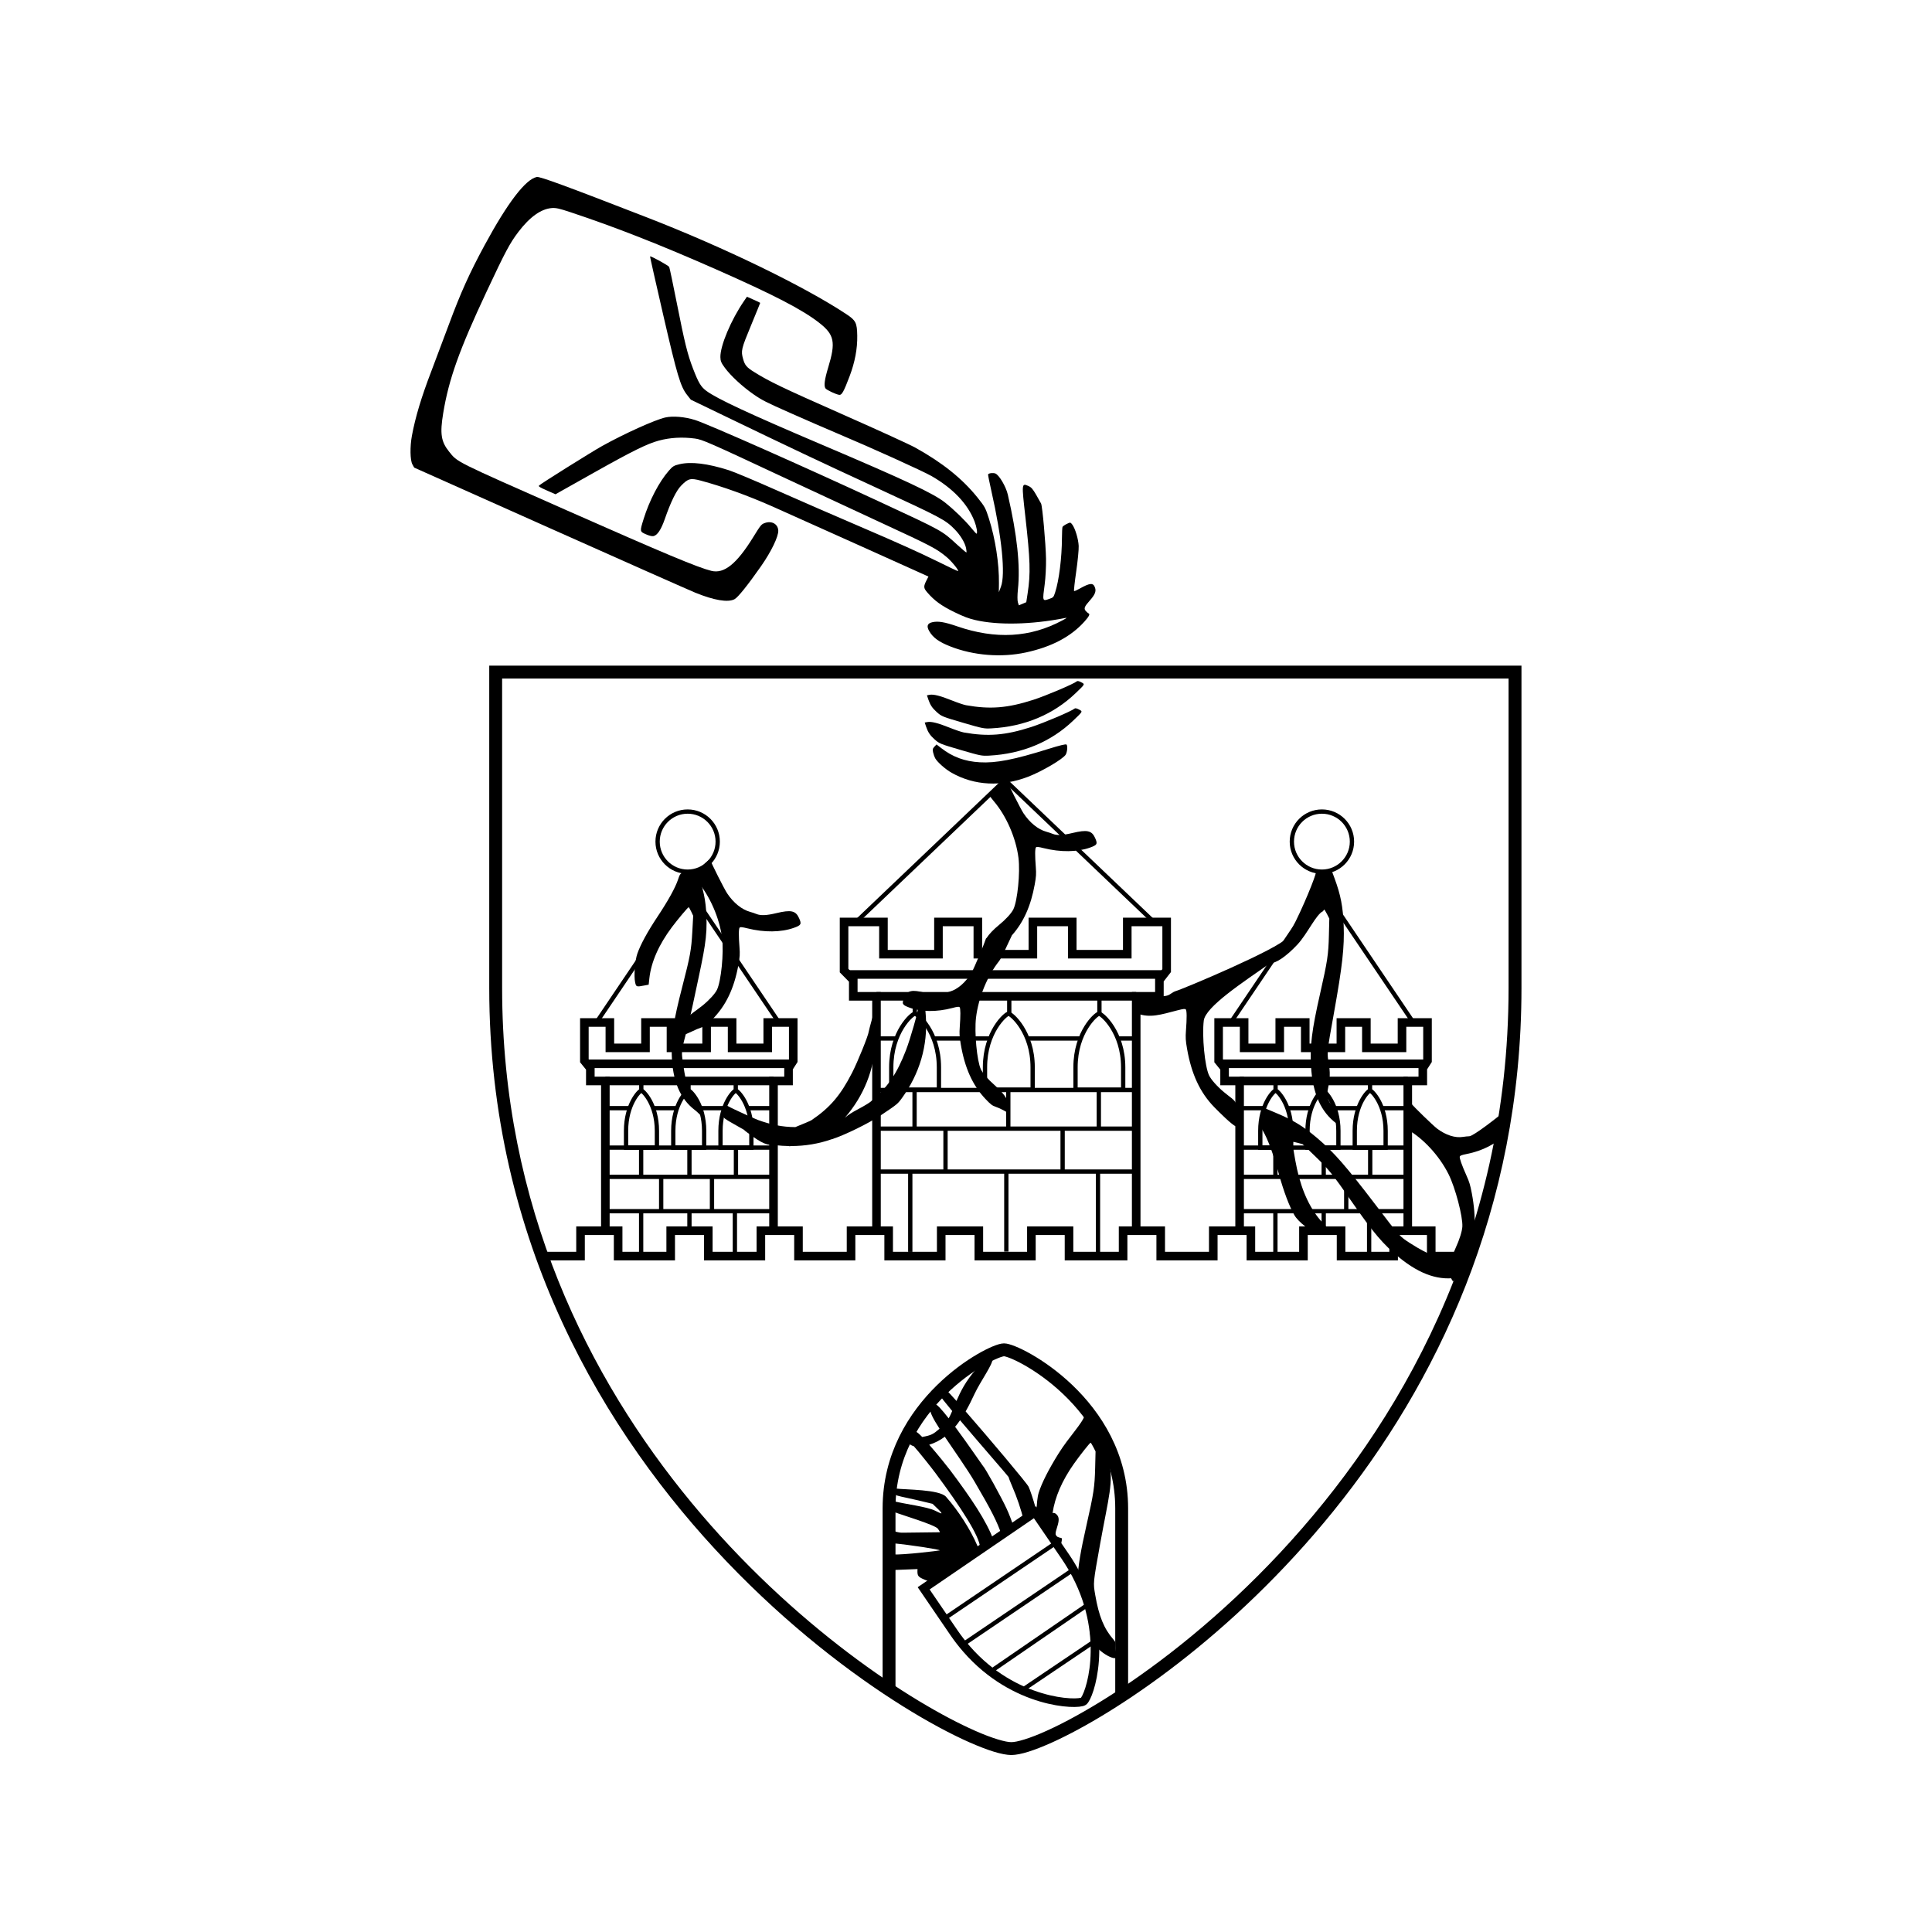 <?xml version="1.0" encoding="UTF-8" standalone="no"?>
<svg
   xmlns:dc="http://purl.org/dc/elements/1.1/"
   xmlns:cc="http://creativecommons.org/ns#"
   xmlns:rdf="http://www.w3.org/1999/02/22-rdf-syntax-ns#"
   xmlns:svg="http://www.w3.org/2000/svg"
   xmlns="http://www.w3.org/2000/svg"
   xmlns:sodipodi="http://sodipodi.sourceforge.net/DTD/sodipodi-0.dtd"
   xmlns:inkscape="http://www.inkscape.org/namespaces/inkscape"
   version="1.1"
   id="crest"
   x="0px"
   y="0px"
   width="450"
   height="450"
   viewBox="-8.287 -1.629 450 450"
   enable-background="new -8.287 -1.629 256 256"
   xml:space="preserve"
   inkscape:version="0.48.5 r10040"
   sodipodi:docname="ccc-ol.svg"><sodipodi:namedview
     pagecolor="#ffffff"
     bordercolor="#666666"
     borderopacity="1"
     objecttolerance="10"
     gridtolerance="10"
     guidetolerance="10"
     inkscape:pageopacity="1"
     inkscape:pageshadow="2"
     inkscape:window-width="1689"
     inkscape:window-height="895"
     id="namedview118"
     showgrid="false"
     inkscape:zoom="0.3197292"
     inkscape:cx="25.84651"
     inkscape:cy="169.67485"
     inkscape:window-x="3"
     inkscape:window-y="27"
     inkscape:window-maximized="0"
     inkscape:current-layer="crest"
     fit-margin-top="10"
     fit-margin-left="10"
     fit-margin-bottom="10"
     fit-margin-right="10" /><defs
     id="defs247" /><g
     inkscape:groupmode="layer"
     id="layer1"
     inkscape:label="Background"
     style="display:inline"
     sodipodi:insensitive="true"><rect
       style="fill:#ffffff"
       id="rect4341"
       width="450"
       height="450"
       x="-8.287"
       y="-1.629" /></g><g
     inkscape:groupmode="layer"
     id="layer2"
     inkscape:label="Object"
     style="display:inline"><g
       id="g4247"
       transform="translate(103.954,49.72)"><path
         id="door_stroke"
         d="m 149.018,343.64 c 0,0 0,-39.168 0,-43.664 0,-24.476 -24.289,-36.927 -27.411,-36.927 -3.05,0 -26.771,12.451 -26.771,36.927 0,4.496 0,42.244 0,42.244"
         style="fill:none;stroke:#000000;stroke-width:3;stroke-opacity:1"
         inkscape:connector-curvature="0" /><path
         style="fill:#000000;fill-opacity:1;stroke:none"
         d="m 113.628,354.504 c -4.302,-1.9 -9.637,-4.725 -15.641,-8.477 l 0,0 c -12.003,-7.502 -26.68,-18.711 -40.935,-33.617 l 0,0 c -28.503,-29.8 -55.341,-74.474 -55.339,-133.66 l 0,0 c 0,-10.786 0,-29.176 0,-44.869 l 0,0 c 0,-15.696 0,-28.665 0,-28.692 l 0,0 0,-1.501 240.426,0 0,1.501 c -0.002,0.027 -0.002,12.996 0,28.691 l 0,0 c -0.002,15.693 -0.002,34.083 0,44.869 l 0,0 c 0.002,51.774 -20.066,92.458 -43.732,121.775 l 0,0 c -23.687,29.329 -50.901,47.326 -65.588,53.975 l 0,0 c -4.234,1.896 -7.33,2.899 -9.496,2.934 l 0,0 c -2.195,-0.033 -5.364,-1.037 -9.695,-2.929 l 0,0 z m 17.954,-2.739 c 4.039,-1.824 9.141,-4.586 14.9,-8.271 l 0,0 c 11.521,-7.371 25.68,-18.438 39.414,-33.146 l 0,0 c 27.475,-29.43 53.236,-73.348 53.238,-131.601 l 0,0 c 0,-10.786 0,-29.176 0,-44.869 l 0,0 c 0,-12.544 0,-23.347 0,-27.193 l 0,0 -234.421,0 c 0,3.846 0,14.649 0.001,27.193 l 0,0 c -0.001,15.695 -0.001,34.085 0,44.871 l 0,0 c 0.003,50.968 20.192,90.949 44.089,119.876 l 0,0 c 23.878,28.914 51.522,46.731 66.036,53.135 l 0,0 c 4.106,1.833 7.258,2.695 8.483,2.668 l 0,0 c 1.174,0.029 4.254,-0.83 8.26,-2.663 l 0,0 z m -128.368,-245.077 0,-1.499 0,1.499 0,0 z"
         id="shield_outline"
         inkscape:connector-curvature="0" /><g
         transform="translate(-6.074,102.559)"
         id="g5095"><g
           id="g4777"><g
             id="g4772"><circle
               cx="201.73"
               cy="42.121"
               r="7"
               id="circle60"
               style="fill:none;stroke:#000000"
               d="m 208.73,42.121 c 0,3.866 -3.134,7 -7,7 -3.866,0 -7,-3.134 -7,-7 0,-3.866 3.134,-7 7,-7 3.866,0 7,3.134 7,7 z"
               sodipodi:cx="201.73"
               sodipodi:cy="42.120998"
               sodipodi:rx="7"
               sodipodi:ry="7" /><line
               x1="201.73"
               y1="49.121"
               x2="201.73"
               y2="52.787"
               id="line64"
               style="fill:none;stroke:#000000" /><path
               style="fill:none;stroke:#000000;stroke-opacity:1"
               d="m 201.754,52.754 -21.236,31.465 3.121,0 0,5.906 8.297,0 0,-5.906 5.939,0 0,5.906 8.299,0 0,-5.906 5.938,0 0,5.906 8.299,0 0,-5.906 2.582,0 -21.238,-31.465 z"
               id="polygon62-2"
               inkscape:connector-curvature="0" /></g><g
             id="g4641"><g
               id="g4615"><path
                 id="polyline68"
                 d="m 221.73,133.538 0,-35.667 3.5,0 0,-3 1.096,-1.712 0,-8.908 -5.939,0 0,5.908 -8.299,0 0,-5.908 -5.938,0 0,5.908 -8.298,0 0,-5.908 -5.94,0 0,5.908 -8.297,0 0,-5.908 -5.939,0 0,8.908 1.388,1.712 0,3 3.5,0 0,34.334"
                 style="fill:none;stroke:#000000;stroke-width:2"
                 inkscape:connector-curvature="0" /><path
                 id="line83"
                 transform="translate(-8.287,-1.629)"
                 d="m 186.439,95.5 47.99,0 -47.99,0 z m 4.412,4 39.166,0 -39.166,0 z"
                 style="fill:none;stroke:#000000;stroke-width:2"
                 inkscape:connector-curvature="0" /></g><g
               id="g4619"><g
                 id="g4598"><line
                   x1="190.898"
                   y1="113.392"
                   x2="190.898"
                   y2="120.537"
                   id="line71"
                   style="fill:none;stroke:#000000" /><path
                   style="fill:none;stroke:#000000"
                   d="m 190.898,127.871 0,9.834"
                   id="line73"
                   inkscape:connector-curvature="0" /><path
                   style="fill:none;stroke:#000000"
                   d="m 212.73,127.871 0,11.584"
                   id="line75"
                   inkscape:connector-curvature="0" /><path
                   id="line77"
                   d="m 212.98,120.537 0,-6.833"
                   style="fill:none;stroke:#000000"
                   inkscape:connector-curvature="0" /><path
                   id="line79"
                   d="m 202.148,120.537 0,-6.833"
                   style="fill:none;stroke:#000000"
                   inkscape:connector-curvature="0" /><path
                   style="fill:none;stroke:#000000"
                   d="m 202.148,127.871 0,4.25"
                   id="line81"
                   inkscape:connector-curvature="0" /><line
                   x1="207.398"
                   y1="120.537"
                   x2="207.398"
                   y2="127.871"
                   id="line85"
                   style="fill:none;stroke:#000000" /><line
                   x1="195.564"
                   y1="120.537"
                   x2="195.564"
                   y2="127.871"
                   id="line87"
                   style="fill:none;stroke:#000000" /><path
                   id="line89"
                   d="m 212.936,99.871 0,-2"
                   style="fill:none;stroke:#000000"
                   inkscape:connector-curvature="0" /><path
                   id="line91"
                   d="m 201.936,99.871 0,-2"
                   style="fill:none;stroke:#000000"
                   inkscape:connector-curvature="0" /><path
                   id="line93"
                   d="m 190.936,99.871 0,-2"
                   style="fill:none;stroke:#000000"
                   inkscape:connector-curvature="0" /><path
                   id="line95"
                   d="m 182.564,113.392 39.166,0"
                   style="fill:none;stroke:#000000"
                   inkscape:connector-curvature="0" /><path
                   id="line97"
                   d="m 182.564,104.204 5.624,0 m 5.559,0 5.424,0 m 5.492,0 5.559,0 m 5.424,0 6.085,0"
                   style="fill:none;stroke:#000000"
                   inkscape:connector-curvature="0" /><line
                   x1="182.564"
                   y1="120.204"
                   x2="221.73"
                   y2="120.204"
                   id="line99"
                   style="fill:none;stroke:#000000" /><line
                   x1="182.564"
                   y1="128.204"
                   x2="221.73"
                   y2="128.204"
                   id="line101"
                   style="fill:none;stroke:#000000" /></g><g
                 id="g4593"><path
                   d="m 205.572,113.392 c 0,0 0,-2.753 0,-3.896 0,-6.218 -3.223,-9.382 -3.637,-9.382 l 0,0 c -0.406,0 -3.554,3.164 -3.554,9.382 0,1.142 0,3.896 0,3.896 l 7.191,0 z"
                   id="path106"
                   style="fill:none;stroke:#000000;stroke-opacity:1"
                   inkscape:connector-curvature="0" /><path
                   d="m 194.572,113.392 c 0,0 0,-2.753 0,-3.896 0,-6.218 -3.223,-9.382 -3.637,-9.382 l 0,0 c -0.406,0 -3.554,3.164 -3.554,9.382 0,1.142 0,3.896 0,3.896 l 7.191,0 z"
                   id="path108"
                   style="fill:none;stroke:#000000;stroke-opacity:1"
                   inkscape:connector-curvature="0" /><path
                   d="m 216.572,113.392 c 0,0 0,-2.753 0,-3.896 0,-6.218 -3.223,-9.382 -3.637,-9.382 l 0,0 c -0.406,0 -3.554,3.164 -3.554,9.382 0,1.142 0,3.896 0,3.896 l 7.191,0 z"
                   id="path110"
                   style="fill:none;stroke:#000000;stroke-opacity:1"
                   inkscape:connector-curvature="0" /></g></g></g></g><polyline
           style="fill:none;stroke:#000000;stroke-width:2;stroke-opacity:1"
           id="polyline209"
           points="20.084,138.658 29.048,138.658 29.048,132.751 37.809,132.751    37.809,138.658 50.051,138.658 50.051,132.751 58.813,132.751 58.813,138.658 71.055,138.658 71.055,132.751 79.816,132.751    79.816,138.658 92.058,138.658 92.058,132.751 100.82,132.751 100.82,138.658 113.061,138.658 113.061,132.751 121.823,132.751    121.823,138.658 134.064,138.658 134.064,132.751 142.827,132.751 142.827,138.658 155.424,138.658 155.424,132.751    164.186,132.751 164.186,138.658 176.428,138.658 176.428,132.751 185.189,132.751 185.189,138.658 197.432,138.658    197.432,132.751 206.193,132.751 206.193,138.658 218.434,138.658 218.434,132.751 227.197,132.751 227.197,138.658    236.16,138.658  " /><g
           id="g4958"><g
             id="g4932"><g
               id="g4884"><path
                 id="polyline122"
                 d="m 158.475,133.549 0,-55.397 5.404,0 0,-3.814 1.691,-2.177 0,-11.327 -9.174,0 0,7.512 -12.815,0 0,-7.512 -9.171,0 0,7.512 -12.819,0 0,-7.512 -9.172,0 0,7.512 -12.816,0 0,-7.512 -9.173,0 0,11.327 2.146,2.177 0,3.814 5.406,0 0,54.36"
                 style="fill:none;stroke:#000000;stroke-width:2"
                 inkscape:connector-curvature="0" /><path
                 id="line133"
                 transform="translate(-8.287,-1.629)"
                 d="m 99.455,74.695 74.119,0 -74.119,0 z m 6.814,5.086 60.492,0 -60.492,0 z"
                 style="fill:none;stroke:#000000;stroke-width:2"
                 inkscape:connector-curvature="0" /></g><g
               id="g4910"><g
                 id="g4893"><line
                   x1="106.852"
                   y1="99.888"
                   x2="106.852"
                   y2="108.975"
                   id="line125"
                   style="fill:none;stroke:#000000" /><path
                   style="fill:none;stroke:#000000"
                   d="m 105.852,119.299 0,18.378"
                   id="line127"
                   inkscape:connector-curvature="0" /><path
                   style="fill:none;stroke:#000000"
                   d="m 149.574,119.299 0,18.906"
                   id="line129"
                   inkscape:connector-curvature="0" /><path
                   style="fill:none;stroke:#000000"
                   d="m 128.227,119.299 0,18.316"
                   id="line131"
                   inkscape:connector-curvature="0" /><line
                   x1="141.337"
                   y1="108.975"
                   x2="141.337"
                   y2="119.299"
                   id="line135"
                   style="fill:none;stroke:#000000" /><line
                   x1="114.06"
                   y1="108.975"
                   x2="114.06"
                   y2="119.299"
                   id="line137"
                   style="fill:none;stroke:#000000" /><line
                   x1="149.77"
                   y1="99.888"
                   x2="149.77"
                   y2="108.975"
                   id="line139"
                   style="fill:none;stroke:#000000" /><line
                   x1="128.686"
                   y1="99.888"
                   x2="128.686"
                   y2="108.975"
                   id="line141"
                   style="fill:none;stroke:#000000" /><path
                   id="line143"
                   d="m 106.909,82.325 0,-4.173"
                   style="fill:none;stroke:#000000"
                   inkscape:connector-curvature="0" /><path
                   id="line145"
                   d="m 128.909,82.325 0,-4.173"
                   style="fill:none;stroke:#000000"
                   inkscape:connector-curvature="0" /><path
                   id="line147"
                   d="m 149.909,82.325 0,-4.173"
                   style="fill:none;stroke:#000000"
                   inkscape:connector-curvature="0" /><line
                   x1="97.982"
                   y1="99.975"
                   x2="158.475"
                   y2="99.975"
                   id="line149"
                   style="fill:none;stroke:#000000" /><line
                   x1="97.982"
                   y1="108.975"
                   x2="158.475"
                   y2="108.975"
                   id="line151"
                   style="fill:none;stroke:#000000" /><line
                   x1="97.982"
                   y1="118.975"
                   x2="158.475"
                   y2="118.975"
                   id="line153"
                   style="fill:none;stroke:#000000" /><path
                   id="line155"
                   d="m 97.982,87.975 4.375,0 m 8.917,0 13.04,0 m 8.725,-10e-7 12.368,0 m 8.725,-10e-7 4.343,0"
                   style="fill:#000000;fill-opacity:1;stroke:#000000"
                   inkscape:connector-curvature="0" /></g><g
                 id="g4888"><path
                   d="m 155.443,99.888 c 0,0 0,-3.667 0,-5.188 0,-8.282 -4.978,-12.496 -5.616,-12.496 l 0,0 c -0.625,0 -5.485,4.214 -5.485,12.496 0,1.521 0,5.188 0,5.188 l 11.101,0 z"
                   id="path160"
                   style="fill:none;stroke:#000000;stroke-opacity:1"
                   inkscape:connector-curvature="0" /><path
                   d="m 134.359,99.888 c 0,0 0,-3.667 0,-5.188 0,-8.282 -4.978,-12.496 -5.616,-12.496 l 0,0 c -0.625,0 -5.486,4.214 -5.486,12.496 0,1.521 0,5.188 0,5.188 l 11.102,0 z"
                   id="path162"
                   style="fill:none;stroke:#000000;stroke-opacity:1"
                   inkscape:connector-curvature="0" /><path
                   d="m 112.527,99.888 c 0,0 0,-3.667 0,-5.188 0,-8.282 -4.978,-12.496 -5.618,-12.496 l 0,0 c -0.625,0 -5.486,4.214 -5.486,12.496 0,1.521 0,5.188 0,5.188 l 11.104,0 z"
                   id="path164"
                   style="fill:none;stroke:#000000;stroke-opacity:1"
                   inkscape:connector-curvature="0" /></g></g></g><g
             id="g4879"><path
               style="fill:none;stroke:#000000;stroke-opacity:1"
               d="m 127.909,27.784 -34.67,33.047 6.371,0 0,7.512 12.814,0 0,-7.512 9.174,0 0,7.512 12.818,0 0,-7.512 9.17,0 0,7.512 12.18,0 0.637,-0.334 0,-7.178 6.176,0 -34.67,-33.047 z"
               id="polygon116-6"
               inkscape:connector-curvature="0" /></g></g><g
           id="g5064"><g
             id="g5017"><g
               id="g5013"><path
                 id="polyline14"
                 d="m 74,133.538 0,-35.667 3.5,0 0,-3 1.095,-1.712 0,-8.908 -5.939,0 0,5.908 -8.298,0 0,-5.908 -5.939,0 0,5.908 -8.299,0 0,-5.908 -5.938,0 0,5.908 -8.298,0 0,-5.908 -5.939,0 0,8.908 1.389,1.712 0,3 3.5,0 0,34.334"
                 style="fill:none;stroke:#000000;stroke-width:2"
                 inkscape:connector-curvature="0" /><path
                 id="line29"
                 transform="translate(-8.287,-1.629)"
                 d="m 38.709,95.5 47.99,0 -47.99,0 z m 4.412,4 39.166,0 -39.166,0 z"
                 style="fill:none;stroke:#000000;stroke-width:2"
                 inkscape:connector-curvature="0" /></g><g
               id="g4831"><g
                 id="g4809"><line
                   x1="43.167"
                   y1="113.392"
                   x2="43.167"
                   y2="120.537"
                   id="line17"
                   style="fill:none;stroke:#000000" /><path
                   style="fill:none;stroke:#000000"
                   d="m 43.167,127.871 0,9.834"
                   id="line19"
                   inkscape:connector-curvature="0" /><path
                   style="fill:none;stroke:#000000"
                   d="m 65,127.871 0,11.584"
                   id="line21"
                   inkscape:connector-curvature="0" /><path
                   id="line23"
                   d="m 65.25,120.537 0,-6.833"
                   style="fill:none;stroke:#000000"
                   inkscape:connector-curvature="0" /><path
                   id="line25"
                   d="m 54.417,120.537 0,-6.833"
                   style="fill:none;stroke:#000000"
                   inkscape:connector-curvature="0" /><path
                   style="fill:none;stroke:#000000"
                   d="m 54.417,127.871 0,4.25"
                   id="line27"
                   inkscape:connector-curvature="0" /><line
                   x1="59.667"
                   y1="120.537"
                   x2="59.667"
                   y2="127.871"
                   id="line31"
                   style="fill:none;stroke:#000000" /><line
                   x1="47.834"
                   y1="120.537"
                   x2="47.834"
                   y2="127.871"
                   id="line33"
                   style="fill:none;stroke:#000000" /><path
                   id="line35"
                   d="m 65.204,99.871 0,-2"
                   style="fill:none;stroke:#000000"
                   inkscape:connector-curvature="0" /><path
                   id="line37"
                   d="m 54.204,99.871 0,-2"
                   style="fill:none;stroke:#000000"
                   inkscape:connector-curvature="0" /><path
                   id="line39"
                   d="m 43.204,99.871 0,-2"
                   style="fill:none;stroke:#000000"
                   inkscape:connector-curvature="0" /><path
                   id="line41"
                   d="m 34.834,113.392 39.166,0"
                   style="fill:none;stroke:#000000"
                   inkscape:connector-curvature="0" /><path
                   id="line43"
                   d="m 34.834,104.204 5.729,0 m 5.465,0 5.465,0 m 5.417,0 5.561,0 m 5.417,0 6.111,0"
                   style="fill:none;stroke:#000000"
                   inkscape:connector-curvature="0" /><line
                   x1="34.834"
                   y1="120.204"
                   x2="74"
                   y2="120.204"
                   id="line45"
                   style="fill:none;stroke:#000000" /><line
                   x1="34.834"
                   y1="128.204"
                   x2="74"
                   y2="128.204"
                   id="line47"
                   style="fill:none;stroke:#000000" /></g><g
                 id="g4826"><path
                   d="m 57.841,113.392 c 0,0 0,-2.753 0,-3.896 0,-6.218 -3.223,-9.382 -3.637,-9.382 l 0,0 c -0.405,0 -3.552,3.164 -3.552,9.382 0,1.142 0,3.896 0,3.896 l 7.189,0 z"
                   id="path52"
                   style="fill:none;stroke:#000000;stroke-opacity:1"
                   inkscape:connector-curvature="0" /><path
                   d="m 46.841,113.392 c 0,0 0,-2.753 0,-3.896 0,-6.218 -3.223,-9.382 -3.637,-9.382 l 0,0 c -0.405,0 -3.552,3.164 -3.552,9.382 0,1.142 0,3.896 0,3.896 l 7.189,0 z"
                   id="path54"
                   style="fill:none;stroke:#000000;stroke-opacity:1"
                   inkscape:connector-curvature="0" /><path
                   d="m 68.841,113.392 c 0,0 0,-2.753 0,-3.896 0,-6.218 -3.223,-9.382 -3.637,-9.382 l 0,0 c -0.405,0 -3.552,3.164 -3.552,9.382 0,1.142 0,3.896 0,3.896 l 7.189,0 z"
                   id="path56"
                   style="fill:none;stroke:#000000;stroke-opacity:1"
                   inkscape:connector-curvature="0" /></g></g></g><g
             id="g5059"><circle
               cx="54"
               cy="42.121"
               r="7"
               id="circle6"
               style="fill:none;stroke:#000000"
               d="m 61,42.121 c 0,3.866 -3.134,7 -7,7 -3.866,0 -7,-3.134 -7,-7 0,-3.866 3.134,-7 7,-7 3.866,0 7,3.134 7,7 z"
               sodipodi:cx="54"
               sodipodi:cy="42.120998"
               sodipodi:rx="7"
               sodipodi:ry="7" /><line
               x1="54"
               y1="49.121"
               x2="54"
               y2="52.787"
               id="line10"
               style="fill:none;stroke:#000000" /><path
               style="fill:none;stroke:#000000;stroke-opacity:1"
               d="m 54.003,52.769 -21.236,31.465 3.121,0 0,5.906 8.297,0 0,-5.906 5.938,0 0,5.906 8.299,0 0,-5.906 5.939,0 0,5.906 8.299,0 0,-5.906 2.58,0 -21.236,-31.465 z"
               id="polygon8-7"
               inkscape:connector-curvature="0" /></g></g></g><g
         id="g3922"
         transform="matrix(1.427,0,0,1.427,1.993,2.8)"
         style="fill:#000000;fill-opacity:1"><path
           style="fill:#000000"
           d="m 99.533,114.936 c -0.141,-0.26 -0.335,-0.818 -0.432,-1.241 -0.144,-0.63 -0.093,-0.854 0.285,-1.248 l 0.46,-0.481 1.003,0.779 c 2.507,1.946 5.115,2.908 8.407,3.101 3.512,0.205 7.463,-0.564 14.939,-2.911 2.406,-0.755 3.788,-1.09 3.937,-0.954 0.279,0.256 0.174,1.607 -0.17,2.191 -0.554,0.941 -5.134,3.64 -8.153,4.807 -5.831,2.252 -11.711,1.954 -16.67,-0.846 -1.38,-0.779 -3.145,-2.344 -3.608,-3.198 z"
           id="path4459"
           transform="matrix(0.75,0,0,0.75,-2.072,-0.407)"
           inkscape:connector-curvature="0" /><path
           style="fill:#000000"
           d="m 99.855,104.885 c -0.935,-0.84 -1.396,-1.533 -1.783,-2.681 l -0.316,-0.936 0.553,-0.107 c 0.857,-0.165 2.323,0.199 4.802,1.195 1.249,0.502 2.664,0.982 3.144,1.067 5.271,0.937 9.029,0.635 14.658,-1.175 2.755,-0.886 8.83,-3.471 9.477,-4.032 0.131,-0.114 0.472,-0.037 0.935,0.209 0.852,0.454 0.903,0.355 -1.239,2.407 -4.836,4.632 -11.116,7.252 -18.297,7.632 -1.615,0.086 -1.884,0.033 -6.031,-1.179 -4.667,-1.364 -4.82,-1.426 -5.904,-2.4 z"
           id="path4455"
           transform="matrix(0.75,0,0,0.75,-2.072,-0.407)"
           inkscape:connector-curvature="0" /><path
           style="fill:#000000"
           d="m 99.372,110.815 c -0.935,-0.84 -1.396,-1.533 -1.783,-2.681 l -0.316,-0.936 0.553,-0.107 c 0.857,-0.165 2.323,0.199 4.802,1.195 1.249,0.502 2.664,0.982 3.144,1.067 5.271,0.937 9.029,0.635 14.658,-1.175 2.755,-0.886 8.83,-3.471 9.477,-4.032 0.131,-0.114 0.472,-0.037 0.935,0.209 0.852,0.454 0.903,0.355 -1.239,2.407 -4.836,4.632 -11.116,7.252 -18.297,7.632 -1.615,0.086 -1.884,0.033 -6.031,-1.179 -4.667,-1.364 -4.82,-1.426 -5.904,-2.4 z"
           id="path4455-7"
           transform="matrix(0.75,0,0,0.75,-2.072,-0.407)"
           inkscape:connector-curvature="0" /></g><path
         transform="matrix(1.025,0,0,1.025,3.874,6.094)"
         id="path4461-8"
         d="m 216.638,234.749 c -0.342,-0.54 -0.616,-1.816 -0.571,-2.664 0.053,-1.015 0.605,-2.77 1.433,-4.554 0.853,-1.838 1.465,-3.79 1.52,-4.854 0.119,-2.289 -1.597,-8.806 -3.126,-11.874 -2.083,-4.179 -5.743,-8.161 -9.374,-10.199 -0.886,-1.191 -0.761,-2.299 -0.294,-3.588 0.668,-1.836 0.998,-2.534 1.118,-2.366 0.474,0.661 5.033,5.094 5.946,5.781 1.974,1.485 4.129,2.17 5.894,1.872 0.412,-0.069 1.046,-0.134 1.41,-0.144 0.957,-0.026 6.603,-4.442 8.303,-5.906 1.918,-1.64 0.155,5.179 0.021,5.333 -2.1,2.24 -5.331,3.909 -8.922,4.607 -1.106,0.215 -1.487,0.357 -1.561,0.582 -0.11,0.338 0.449,1.917 1.56,4.409 0.623,1.398 0.817,2.045 1.17,3.907 1.072,5.66 0.846,10.308 -0.711,14.651 -0.614,1.713 -0.88,2.217 -1.48,2.801 -0.402,0.392 -1.032,1.142 -1.4,1.668 l -0.669,0.955 -0.265,-0.418 z"
         style="fill:#000000"
         inkscape:connector-curvature="0" /><path
         transform="matrix(1.367,0,0,1.367,-79.889,84.217)"
         id="path4465-6"
         d="m 200.659,49.261 c -0.065,0.033 -0.086,0.199 -0.225,0.664 -0.45,1.512 -2.929,7.552 -4.807,10.576 -0.034,0.03 -0.065,0.074 -0.09,0.133 -0.015,0.023 -0.027,0.038 -0.041,0.06 -1.213,1.748 -17.499,8.63 -18.928,9.035 -0.334,0.095 -0.838,0.523 -1.119,0.643 -0.74,0.314 -1.325,0.16 -3.391,0.238 -2.629,0.1 -2.365,-0.613 -2.334,0.842 0.018,0.853 -0.927,1.587 0.344,2.057 2.228,0.824 4.014,0.212 6.957,-0.549 0.906,-0.235 1.237,-0.267 1.355,-0.137 0.178,0.196 0.188,1.484 0.027,3.596 -0.09,1.185 -0.06,1.7 0.186,3.113 0.747,4.295 2.207,7.439 4.602,9.908 0.945,0.974 3.106,3.112 3.727,3.309 0.416,0.132 0.687,-1.395 0.219,-1.533 -0.445,-0.601 0.03,-1.561 -0.199,-2.388 -0.322,-0.685 -0.97,-0.996 -2.098,-1.945 -1.162,-0.978 -2.171,-2.12 -2.508,-2.838 -0.725,-1.545 -1.216,-6.656 -0.895,-9.312 0.284,-2.349 6.575,-6.476 11.445,-9.879 0.701,0.218 2.623,-1.053 4.521,-3.096 1.689,-1.818 3.151,-5.105 4.357,-5.684 0.296,-0.42 0.208,-0.311 0.25,-0.383 -0.038,0.069 -0.076,0.136 -0.047,0.133 0.046,-0.005 0.258,0.335 0.473,0.754 l 0.391,0.762 -0.07,2.863 c -0.08,3.293 -0.249,4.404 -1.508,9.963 -1.41,6.224 -1.737,8.855 -1.537,12.346 0.265,4.629 1.681,7.79 4.363,9.766 0.002,-0.028 -0.008,-0.053 0.002,-0.082 0.066,-0.185 -0.189,-0.713 -0.133,-1.234 0.099,-0.91 -0.372,-1.474 -0.768,-1.928 -1.642,-1.883 0.228,-3.063 -0.408,-6.768 -0.368,-2.145 -0.382,-1.987 0.857,-8.885 1.43,-7.958 1.792,-11.22 1.65,-14.875 -0.124,-3.199 -0.506,-5.173 -1.541,-7.98 l -0.434,-1.18 -1.217,0.092 c -1.095,0.083 -1.323,-0.232 -1.432,-0.178 z m 3.422,43.018 c -0.032,0.484 1.103,0.802 0.09,0.074 -0.032,-0.023 -0.058,-0.051 -0.09,-0.074 z"
         style="fill:#000000"
         inkscape:connector-curvature="0" /><path
         transform="matrix(1.025,0,0,1.025,4.823,6.365)"
         id="path4465-4"
         d="m 217.424,233.924 c -4.409,0.922 -8.841,-0.531 -13.686,-4.487 -3.611,-2.948 -5.901,-5.639 -10.749,-12.632 -4.33,-6.245 -5.272,-7.413 -8.437,-10.458 l -2.751,-2.648 -1.1,-0.304 c -0.605,-0.167 -1.13,-0.263 -1.166,-0.213 -0.111,0.154 0.474,3.795 0.989,6.153 1.123,5.142 3.089,9.278 5.787,12.176 l 1.044,1.121 -0.502,0.868 c -0.516,0.892 -0.585,0.463 -1.645,0.333 -1.53,-0.189 -4.412,-2.503 -5.273,-3.996 -1.168,-2.024 -2.402,-5.298 -3.549,-9.411 -1.273,-4.566 -2.512,-7.917 -3.595,-9.725 -0.886,-1.48 -0.84,-1.746 0.041,-3.917 l 0.49,-1.208 2.598,1.091 c 3.679,1.544 5.977,2.916 9.233,5.675 3.72,3.153 6.601,6.448 13.135,15.023 5.663,7.432 5.522,7.275 7.963,8.845 4.215,2.712 7.113,3.785 10.442,3.867 0.802,0.02 0.869,0.058 1.675,0.976 0.462,0.525 0.939,1.144 1.062,1.375 0.351,0.662 -0.285,1.136 -2.006,1.496 z"
         style="fill:#000000"
         inkscape:connector-curvature="0" /><g
         id="g3965"
         transform="matrix(1.285,0,0,1.285,15.586,16.07)"
         style="fill:#000000;fill-opacity:1"><path
           style="fill:#000000"
           d="m 130.5,131.902 c -0.173,-0.027 -0.776,0.482 -1.963,1.652 -1.058,1.043 -1.924,1.982 -1.924,2.086 0,0.104 0.406,0.662 0.902,1.24 2.947,3.434 5.207,8.613 5.789,13.264 0.427,3.414 -0.225,9.983 -1.189,11.969 -0.448,0.922 -1.792,2.388 -3.338,3.645 -1.296,1.053 -2.341,2.163 -2.887,3.018 -0.086,0.059 -0.15,0.116 -0.16,0.15 -0.224,0.8 -2.784,7.042 -3.418,8.061 -1.372,2.203 -3.192,3.773 -4.98,4.295 -0.417,0.122 -1.046,0.347 -1.396,0.5 -0.923,0.403 -2.19,0.345 -4.318,-0.201 -3.183,-0.816 -4.198,-0.585 -4.928,1.127 -0.605,1.42 -0.483,1.67 1.102,2.273 2.778,1.059 6.44,1.105 10.109,0.127 1.13,-0.301 1.544,-0.345 1.691,-0.178 0.222,0.252 0.233,1.909 0.033,4.623 -0.112,1.523 -0.074,2.186 0.232,4.002 0.932,5.519 2.752,9.557 5.738,12.73 1.178,1.252 1.605,1.583 2.379,1.836 0.519,0.17 1.379,0.558 1.912,0.861 l 0.971,0.553 0.107,-0.49 c 0.14,-0.633 -0.04,-1.893 -0.375,-2.629 -0.401,-0.881 -1.533,-2.197 -2.939,-3.416 -1.449,-1.257 -2.707,-2.724 -3.127,-3.646 -0.904,-1.986 -1.516,-8.554 -1.115,-11.969 0.546,-4.651 2.663,-9.828 5.426,-13.262 0.403,-0.501 2.356,-4.646 2.934,-5.941 2.71,-3.038 4.417,-6.834 5.324,-11.869 0.327,-1.816 0.368,-2.479 0.248,-4.002 -0.214,-2.714 -0.2,-4.369 0.037,-4.621 0.158,-0.168 0.599,-0.124 1.805,0.178 3.915,0.978 7.819,0.932 10.783,-0.127 1.69,-0.604 1.821,-0.856 1.176,-2.275 -0.778,-1.712 -1.861,-1.943 -5.258,-1.127 -2.27,0.546 -3.621,0.604 -4.605,0.201 -0.374,-0.153 -1.045,-0.376 -1.49,-0.498 -1.908,-0.522 -3.849,-2.092 -5.312,-4.295 -0.676,-1.018 -3.689,-7.001 -3.928,-7.801 -0.008,-0.025 -0.022,-0.039 -0.047,-0.043 z"
           transform="matrix(0.778,0,0,0.778,-18.577,-13.772)"
           id="path4461-7"
           inkscape:connector-curvature="0" /></g><path
         style="fill:#000000"
         d="m 111.141,184.199 c -0.122,0.01 -0.284,0.081 -0.502,0.166 -0.474,0.184 -0.743,0.391 -0.738,0.568 0.021,0.876 -1.801,7.271 -2.844,9.975 -2.13,5.525 -4.238,8.594 -8.217,11.967 -0.362,0.307 -1.602,1.056 -2.756,1.664 -1.595,0.841 -2.628,1.51 -3.262,2.102 4.446,-5.14 6.893,-11.265 7.127,-17.889 0.107,-3.04 1.157,-8.013 0.254,-7.77 -0.491,0.132 -1.798,5.395 -1.812,5.572 -0.072,0.874 -2.566,7.038 -3.891,9.615 -2.706,5.267 -5.128,8.093 -9.443,11.023 -0.238,0.162 -2.01,0.896 -3.766,1.611 -3.004,-0.014 -5.638,-0.546 -8.75,-1.678 -0.446,-0.162 -5.796,-2.54 -6.922,-3.199 -0.811,-0.475 -0.484,-0.028 -0.605,0.129 l -0.371,0.316 -0.176,0.982 c 0.123,1.204 -0.333,1.065 1.549,2.189 5.71,3.301 1.342,0.58 5.193,3.34 3.41,2.444 4.002,1.97 5.586,2.146 0.979,0.109 1.951,0.168 2.914,0.186 0.148,0.063 0.318,0.068 0.572,0.004 3.289,-0.002 6.47,-0.536 9.48,-1.59 l 0.43,-0.092 c -0.053,0.006 -0.081,-0.003 -0.111,-0.008 -0.072,0.023 -0.114,0.031 -0.18,0.051 0.048,-0.017 0.095,-0.035 0.143,-0.053 0.008,0.003 0.027,1.9e-4 0.037,0.002 2.327,-0.744 7.945,-3.355 11.363,-5.637 3.489,-2.33 3.697,-2.499 4.635,-3.787 4.172,-5.728 6.097,-12.303 5.607,-19.154 -0.163,-2.276 -0.179,-2.784 -0.545,-2.754 z"
         transform="translate(-8.287,-1.629)"
         id="path4413"
         inkscape:connector-curvature="0" /><path
         transform="matrix(0.968,0.029,-0.029,0.968,15.304,13.419)"
         id="path4465"
         d="m 41.381,198.941 c -3.659,-2.628 -5.582,-6.877 -5.939,-13.121 -0.266,-4.654 0.171,-8.161 2.05,-16.459 1.679,-7.411 1.903,-8.895 2.01,-13.286 l 0.093,-3.817 -0.52,-1.016 c -0.286,-0.559 -0.569,-1.011 -0.63,-1.004 -0.189,0.022 -2.477,2.914 -3.868,4.886 -3.032,4.302 -4.753,8.546 -5.067,12.493 l -0.121,1.527 -0.979,0.216 c -1.971,0.436 -2.018,0.421 -2.296,-0.698 -0.371,-1.496 -0.196,-5.234 0.323,-6.877 0.704,-2.229 2.283,-5.35 4.54,-8.975 2.506,-4.023 4.14,-7.201 4.741,-9.221 0.492,-1.654 0.552,-1.692 2.888,-1.868 l 1.621,-0.123 0.58,1.572 c 1.38,3.744 1.889,6.376 2.054,10.642 0.189,4.873 -0.792,9.139 -2.699,19.75 -1.653,9.197 -2.636,10.206 -2.145,13.066 0.848,4.94 1.256,7.279 3.445,9.789 0.528,0.605 1.228,0.362 1.096,1.576 -0.075,0.695 0.435,1.446 0.347,1.693 -0.251,0.706 -0.097,0.281 -1.525,-0.745 z"
         style="fill:#000000"
         inkscape:connector-curvature="0" /><path
         transform="matrix(0.968,0,0,0.968,10.835,14.234)"
         id="path4461"
         d="m 38.103,178.426 c -0.155,-0.657 -0.275,-0.311 0.096,-1.074 0.444,-0.914 2.153,-1.895 3.71,-3.16 1.604,-1.304 2.996,-2.825 3.461,-3.782 1.001,-2.061 1.679,-8.876 1.235,-12.419 -0.604,-4.825 -2.949,-10.197 -6.007,-13.76 -0.515,-0.6 -0.936,-1.179 -0.936,-1.287 0,-0.108 0.898,-1.082 1.996,-2.165 1.408,-1.387 2.023,-1.88 2.086,-1.669 0.248,0.83 3.372,7.035 4.074,8.092 1.518,2.285 3.534,3.914 5.513,4.456 0.462,0.126 1.157,0.36 1.545,0.519 1.022,0.418 2.425,0.357 4.78,-0.209 3.524,-0.847 4.646,-0.606 5.453,1.17 0.67,1.473 0.535,1.733 -1.218,2.36 -3.075,1.099 -7.128,1.146 -11.189,0.131 -1.251,-0.313 -1.709,-0.358 -1.872,-0.184 -0.246,0.261 -0.259,1.979 -0.037,4.795 0.124,1.58 0.082,2.268 -0.258,4.152 -1.031,5.726 -3.046,9.917 -6.351,13.21 -1.304,1.299 -1.778,1.642 -2.634,1.904 -0.575,0.176 -1.527,0.578 -2.117,0.894 l -1.984,0.874 0.247,-1.354 z"
         style="fill:#000000"
         inkscape:connector-curvature="0" /><g
         transform="translate(-6.074,102.559)"
         style="fill:none;stroke:#000000;stroke-opacity:1"
         id="g5193"><path
           style="fill:none;stroke:#000000;stroke-width:2;stroke-miterlimit:4;stroke-opacity:1;stroke-dasharray:none"
           d="m 118.989,230.202 c 11.134,12.772 25.832,13.095 27.201,12.157 1.338,-0.91 6.136,-14.502 -1.674,-29.451 -0.732,-1.402 -1.568,-2.816 -2.537,-4.233 -0.453,-0.663 -1.047,-1.534 -1.695,-2.483 -2.324,-3.399 -5.375,-7.866 -5.375,-7.866 l -25.939,17.721 c 0,0 2.991,4.38 5.306,7.771 0.675,0.988 1.296,1.896 1.765,2.584 0.943,1.375 1.932,2.635 2.948,3.8 z"
           id="fill_1_"
           inkscape:connector-curvature="0" /><path
           style="fill:none;stroke:#000000;stroke-opacity:1"
           d="m 113.639,223.175 26.007,-17.62 3.87,6.353 -25.527,17.294 z"
           id="polygon239"
           inkscape:connector-curvature="0" /><path
           style="fill:none;stroke:#000000;stroke-opacity:1"
           d="m 124.533,235.419 23.033,-15.81 0.901,8.976 -16.613,11.201 z"
           id="polygon241"
           inkscape:connector-curvature="0" /></g><path
         id="path4423-1"
         d="m 118.91,265.18 c -1.525,0.526 -2.673,1.431 -3.809,2.404 -2.392,2.71 -3.637,5.216 -4.564,7.373 -1.146,-1.282 -2.04,-2.254 -2.207,-2.346 -0.065,-0.036 -0.126,-0.054 -0.189,-0.057 -0.441,-0.021 -0.847,0.693 -1.307,1.24 -0.08,0.095 1.071,1.537 2.711,3.506 -0.264,0.621 -0.528,1.197 -0.816,1.713 -1.61,-2.059 -2.937,-3.552 -3.227,-3.242 -0.78,0.835 -0.219,0.266 -0.955,1.109 -0.389,0.446 0.559,2.217 2.051,4.549 -1.491,1.292 -1.915,1.529 -4.043,1.92 -0.702,-0.725 -1.242,-1.195 -1.455,-1.195 -0.33,0 -1.029,1.066 -1.174,1.947 l -0.514,0.697 c 0.127,0.203 0.561,0.516 1.201,0.715 1.14,1.249 4.106,4.997 5.049,6.266 5.897,7.939 10.244,14.629 10.396,17.354 l 0.027,0.473 3.127,-2.137 c -1.648,-4.525 -5.277,-9.898 -10.141,-16.377 -0.585,-0.779 -2.88,-3.649 -4.877,-5.934 1.355,-0.42 2.553,-1.055 3.625,-1.867 2.282,3.406 5.19,7.479 6.982,10.543 3.798,6.493 5.254,9.305 6.264,12.367 l 2.803,-1.914 c -0.424,-1.294 -1.064,-2.983 -1.625,-4.193 -1.308,-2.824 -5.077,-9.632 -5.559,-10.039 -0.094,-0.079 -3.438,-5.016 -6.459,-9.078 0.401,-0.479 0.781,-0.987 1.148,-1.518 4.697,5.548 11.318,13.133 11.318,13.229 0,0.148 0.371,1.114 0.824,2.15 1.113,2.543 2.076,5.446 2.674,7.861 l 2.439,-1.666 c 0,0 3.051,4.466 5.375,7.865 0.167,0.245 0.279,0.408 0.438,0.641 0.104,-0.273 0.217,-0.543 0.307,-0.82 0.437,-1.353 0.464,-1.873 0.094,-1.873 -0.15,0 -0.488,-0.104 -0.752,-0.232 -0.587,-0.285 -0.607,-0.716 -0.104,-2.273 0.487,-1.507 0.478,-2.265 -0.033,-2.844 -0.348,-0.394 -0.657,-0.54 -1.025,-0.42 0.519,-3.658 2.189,-7.542 4.963,-11.477 1.399,-1.984 3.699,-4.892 3.889,-4.914 0.061,-0.007 0.347,0.448 0.635,1.01 l 0.521,1.021 -0.094,3.84 c -0.108,4.416 -0.333,5.908 -2.021,13.361 -1.352,5.967 -1.952,9.463 -2.092,12.686 2.645,5.423 3.661,10.624 3.83,15.072 0.643,0.744 1.364,1.408 2.174,1.99 1.436,1.032 3.066,1.62 3.318,0.91 0.088,-0.248 -0.625,-1.463 -0.549,-2.162 0.132,-1.221 0.116,-1.296 -0.414,-1.904 -2.201,-2.524 -3.375,-5.402 -4.229,-10.369 -0.494,-2.876 -0.514,-2.665 1.148,-11.914 1.918,-10.671 3.257,-14.635 1.971,-19.367 -1.179,-4.338 0.677,-1.3 -2.691,-6.988 -2.498,-3.16 -1.078,-1.389 -2.842,-3.646 -0.605,2.032 -3.656,5.003 -6.176,9.049 -2.27,3.645 -3.859,6.784 -4.566,9.025 -0.317,1.003 -0.483,2.754 -0.5,4.334 -0.069,-0.241 -0.122,-0.398 -0.193,-0.652 -0.593,-2.122 -1.348,-4.398 -1.676,-5.055 -0.452,-0.906 -9.188,-11.265 -14.66,-17.533 0.734,-1.28 1.413,-2.651 2.074,-4.072 1.371,-2.947 4.41,-7.072 4.16,-8.141 z m -22.5,30.18 c -0.149,2.222 -1.753,0.983 8.566,3.564 0.871,0.867 2.221,2.036 2.045,2.223 -0.04,0.043 -0.698,-0.239 -1.461,-0.629 -1.809,-0.923 -7.212,-1.578 -9.568,-2.195 -0.071,1.381 0.08,2.52 0.08,2.52 1.543,0.616 9.494,2.967 10.158,3.895 0.282,0.394 0.477,0.754 0.434,0.801 l -8.523,0.104 c -2.666,0.091 -2.404,-1.767 -2.426,2.459 4.078,0.378 11.117,1.468 10.93,1.668 -0.045,0.048 -8.239,1.077 -11.129,0.953 -0.153,1.201 0.053,0.887 0.611,3.604 l 5.34,-0.209 c -0.082,1.461 0.059,1.735 1.182,2.264 0.774,0.365 1.522,0.623 2.297,0.836 l 10.924,-7.463 -0.473,-1.102 c -1.6,-3.739 -4.396,-8.104 -7.285,-11.371 -1.535,-1.736 -9.412,-1.64 -11.701,-1.92 z"
         style="fill:#000000"
         inkscape:connector-curvature="0" /><g
         style="fill:#000000;fill-opacity:1"
         id="g4976"><path
           style="fill:#000000;fill-opacity:1;stroke-opacity:1"
           d="m 13.33,61.729 c 0.417,-0.436 12.197,-7.813 14.71,-9.212 5.175,-2.879 12.295,-6.092 14.687,-6.628 1.78,-0.398 4.512,-0.164 6.947,0.595 2.9,0.904 25.583,10.953 43.009,19.054 14.784,6.872 14.391,6.655 18.01,9.971 1.121,1.027 2.092,1.844 2.158,1.816 0.066,-0.028 0.029,-0.489 -0.082,-1.024 -0.262,-1.259 -1.313,-2.996 -2.623,-4.334 -2.188,-2.236 -3.06,-2.7 -18.126,-9.651 -13.586,-6.268 -19.672,-9.145 -35.8,-16.926 l -7.556,-3.645 -0.871,-1.108 c -1.534,-1.952 -2.306,-4.538 -5.546,-18.582 -1.721,-7.458 -3.106,-13.61 -3.079,-13.672 0.092,-0.208 4.291,2.103 4.465,2.458 0.096,0.194 0.882,3.929 1.748,8.3 1.864,9.413 2.509,12.023 3.8,15.373 1.278,3.318 1.833,4.241 3.125,5.197 2.49,1.842 9.941,5.312 26.851,12.503 19.604,8.337 26.067,11.375 28.758,13.518 2.148,1.711 4.644,4.135 6.088,5.912 0.609,0.75 1.158,1.342 1.219,1.316 0.266,-0.113 0.017,-1.602 -0.486,-2.893 -1.575,-4.051 -4.996,-7.654 -9.999,-10.531 -2.004,-1.153 -14.024,-6.593 -21.949,-9.935 -2.475,-1.043 -7.381,-3.174 -10.903,-4.736 -5.753,-2.55 -6.626,-2.993 -8.592,-4.355 -2.604,-1.804 -5.305,-4.299 -6.705,-6.195 -0.839,-1.136 -1.018,-1.565 -1.035,-2.486 -0.049,-2.651 2.493,-8.685 5.503,-13.066 l 0.684,-0.995 1.539,0.681 c 0.847,0.375 1.543,0.71 1.547,0.746 0.005,0.036 -0.945,2.369 -2.11,5.184 -2.318,5.603 -2.406,5.976 -1.862,7.919 0.397,1.417 0.82,1.917 2.519,2.98 3.6,2.25 6.504,3.643 20.507,9.834 8.642,3.821 15.74,7.066 17.085,7.812 6.309,3.499 10.95,7.223 14.478,11.62 1.711,2.132 1.874,2.433 2.665,4.924 1.488,4.686 2.381,10.464 2.325,15.048 l -0.025,2.09 0.487,-1.291 c 1.086,-2.878 0.231,-11.445 -2.228,-22.321 -0.458,-2.026 -0.801,-3.757 -0.762,-3.845 0.132,-0.297 1.214,-0.424 1.718,-0.201 0.887,0.392 2.446,3.047 2.873,4.891 2.177,9.409 2.945,16.627 2.354,22.136 -0.132,1.233 -0.137,2.563 -0.009,2.956 l 0.231,0.715 0.864,-0.365 0.864,-0.365 0.317,-2.073 c 0.707,-4.629 0.614,-7.726 -0.535,-17.874 -0.877,-7.743 -0.869,-7.821 0.703,-7.126 0.68,0.301 1.011,0.674 1.801,2.03 0.532,0.914 1.054,1.84 1.16,2.058 0.311,0.639 1.093,9.379 1.153,12.887 0.03,1.773 -0.109,4.443 -0.311,5.933 -0.534,3.95 -0.532,3.956 1.029,3.412 0.999,-0.348 1.027,-0.379 1.411,-1.551 0.895,-2.735 1.561,-8.06 1.58,-12.632 0.005,-1.275 0.065,-2.442 0.132,-2.595 0.067,-0.152 0.509,-0.466 0.981,-0.698 0.826,-0.405 0.874,-0.401 1.278,0.129 0.683,0.896 1.433,3.382 1.508,4.996 0.038,0.827 -0.222,3.516 -0.579,5.975 -0.357,2.459 -0.579,4.502 -0.494,4.539 0.085,0.038 0.615,-0.19 1.177,-0.505 2.592,-1.457 3.317,-1.499 3.723,-0.215 0.263,0.83 -0.074,1.615 -1.263,2.947 -1.229,1.376 -1.406,1.83 -0.931,2.391 0.214,0.252 0.515,0.515 0.67,0.583 0.381,0.169 0.117,0.694 -0.951,1.89 -3.159,3.536 -7.644,5.905 -13.645,7.205 -5.7,1.235 -12.161,0.725 -17.568,-1.387 -2.682,-1.048 -4.069,-2.05 -4.954,-3.581 -0.68,-1.176 -0.432,-1.834 0.788,-2.089 1.332,-0.278 2.819,-0.026 5.715,0.97 8.994,3.093 17.036,2.641 24.506,-1.377 1.172,-0.631 1.21,-0.671 0.505,-0.532 -7.739,1.515 -15.514,1.681 -20.802,0.444 -1.586,-0.371 -2.699,-0.794 -4.868,-1.851 -2.979,-1.451 -4.615,-2.638 -6.272,-4.549 -0.916,-1.057 -0.939,-1.404 -0.188,-2.873 l 0.436,-0.853 -15.871,-7.146 c -8.729,-3.93 -17.92,-8.053 -20.425,-9.16 -5.792,-2.562 -11.601,-4.657 -16.722,-6.032 -2.417,-0.649 -2.952,-0.511 -4.61,1.194 -1.117,1.149 -2.395,3.766 -3.777,7.739 -0.861,2.474 -1.721,3.775 -2.634,3.983 -0.333,0.076 -1.003,-0.084 -1.76,-0.419 -1.454,-0.643 -1.454,-0.642 -0.537,-3.587 1.343,-4.313 3.608,-8.645 5.872,-11.228 0.908,-1.036 1.171,-1.198 2.457,-1.505 2.711,-0.649 6.554,-0.183 11.516,1.395 1.216,0.387 6.1,2.439 11.352,4.769 5.07,2.249 14.18,6.213 20.245,8.807 7.061,3.02 12.939,5.663 16.343,7.346 2.924,1.446 5.371,2.606 5.439,2.577 0.284,-0.12 -1.472,-2.285 -2.656,-3.276 -2.333,-1.95 -3.522,-2.573 -15.179,-7.96 -6.359,-2.939 -16.668,-7.732 -22.908,-10.652 -17.238,-8.067 -18.827,-8.763 -20.511,-8.987 -2.976,-0.395 -5.802,-0.234 -8.453,0.482 -2.678,0.723 -6.155,2.437 -14.765,7.275 l -9.289,5.22 -2.028,-0.897 c -1.712,-0.757 -1.99,-0.938 -1.782,-1.155 z"
           id="path2161-7"
           inkscape:connector-curvature="0" /></g><path
         style="fill:#000000;fill-opacity:1"
         d="m 20.156,70.274 -27.692,-12.362 -0.37,-0.67 c -0.466,-0.843 -0.512,-3.633 -0.097,-5.858 0.716,-3.84 1.924,-7.856 3.962,-13.178 0.766,-1.999 2.393,-6.33 3.617,-9.625 C 2.005,22.04 3.796,18.066 6.908,12.317 11.604,3.641 15.294,-1.176 17.588,-1.623 c 0.631,-0.123 5.829,1.785 22.567,8.284 15.745,6.113 32.155,14.074 40.824,19.804 1.955,1.292 2.204,1.78 2.249,4.42 0.046,2.668 -0.479,5.444 -1.579,8.344 -1.197,3.155 -1.587,3.853 -2.113,3.78 -0.672,-0.093 -2.56,-0.982 -2.813,-1.324 -0.365,-0.494 -0.192,-1.829 0.552,-4.28 1.58,-5.2 1.274,-6.722 -1.838,-9.153 C 71.962,25.537 66.176,22.538 54.334,17.313 42.825,12.234 33.773,8.68 24.48,5.591 22.183,4.828 21.498,4.676 20.651,4.742 c -2.194,0.172 -4.505,1.82 -6.821,4.862 -1.774,2.331 -2.657,3.987 -6.542,12.272 -5.586,11.911 -7.733,17.926 -8.877,24.87 -0.691,4.196 -0.447,5.832 1.173,7.855 1.801,2.249 0.905,1.801 24.115,12.06 20.117,8.893 26.819,11.697 29.629,12.399 2.615,0.654 5.195,-1.413 8.56,-6.859 1.57,-2.541 1.687,-2.684 2.391,-2.936 1.428,-0.511 2.693,0.186 2.77,1.527 0.069,1.205 -1.441,4.333 -3.536,7.327 -2.702,3.861 -4.73,6.386 -5.422,6.751 -1.35,0.712 -4.191,0.238 -8.075,-1.349 -1.192,-0.487 -14.629,-6.448 -29.859,-13.247 z"
         id="path4457"
         transform="matrix(1.137,0,0,1.137,-7.201,-8.28)"
         inkscape:connector-curvature="0" /></g></g></svg>
